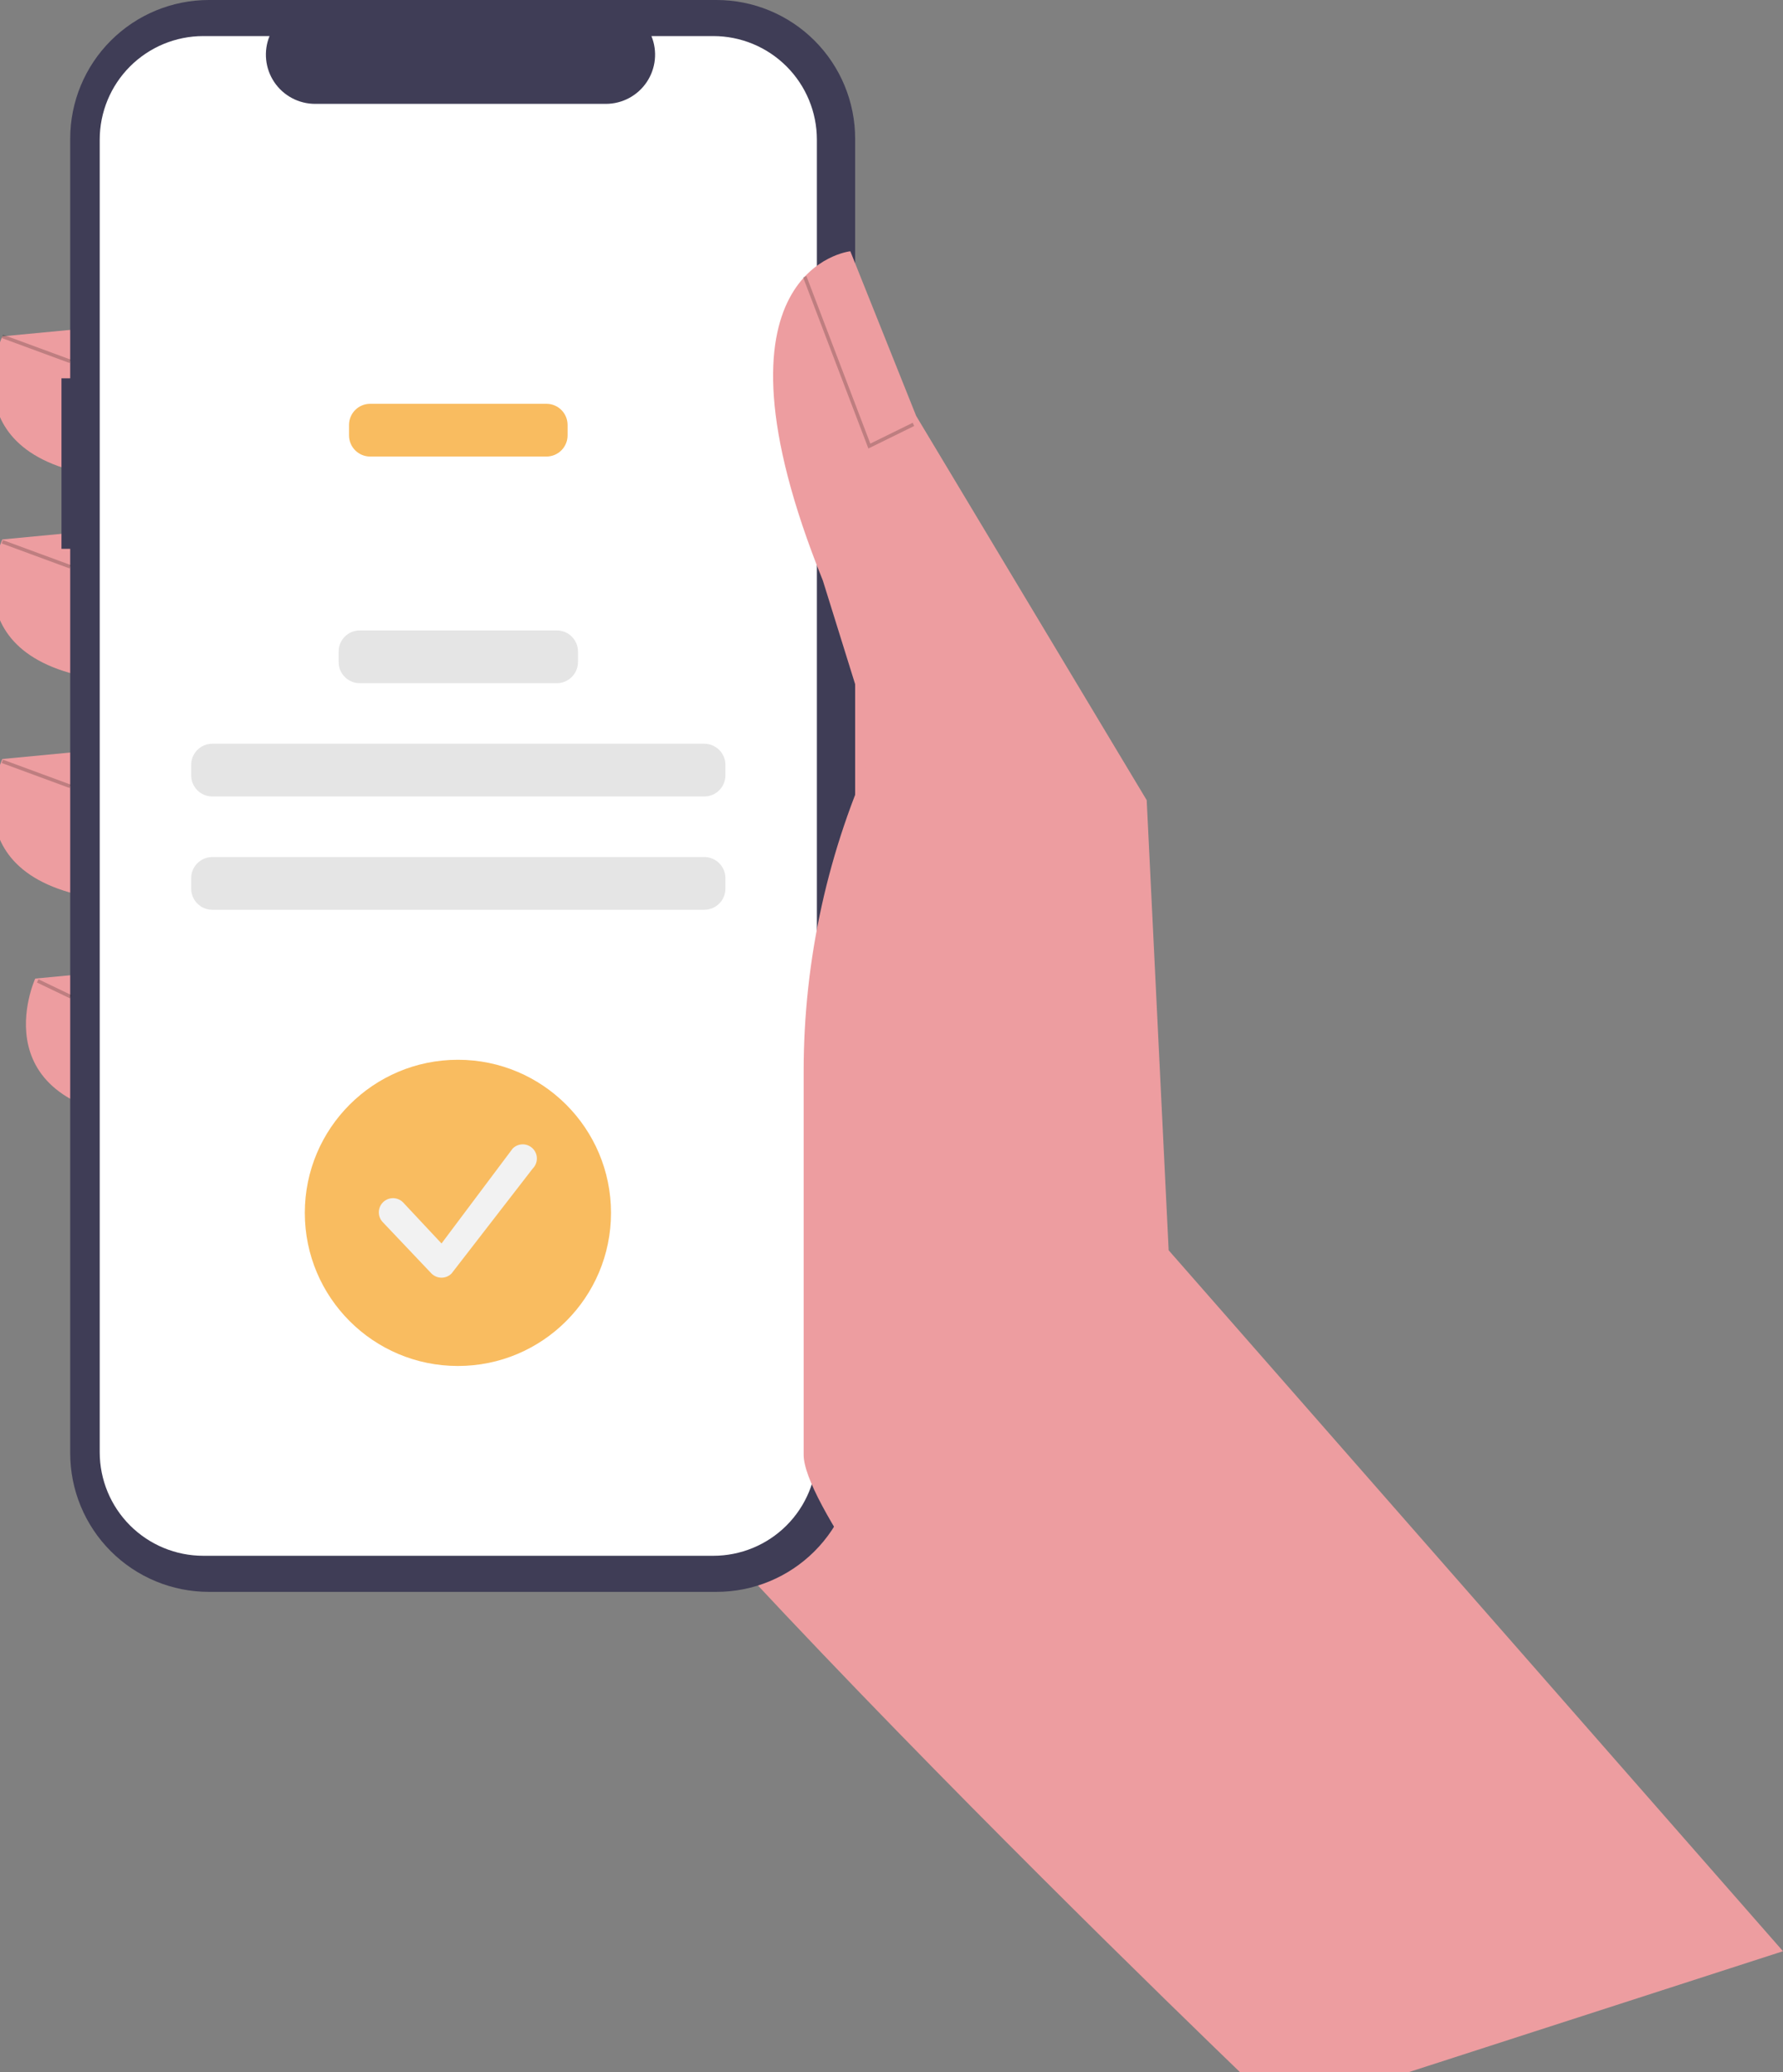 <svg width="432" height="502" viewBox="0 0 432 502" fill="none" xmlns="http://www.w3.org/2000/svg">
<rect x="0" y="0" width="432" height="502" fill="#808080" stroke="none"/>
<g clip-path="url(#clip0_37_2)">
<path d="M306.73 429.823L311.02 512.194C311.02 512.194 129.555 339.478 106.948 288.944C84.34 238.41 126.895 113.403 126.895 113.403L221.314 165.265L306.73 429.823Z" fill="#ED9DA0"/>
<path d="M28.487 78.828L0.56 81.488C0.56 81.488 -14.068 113.405 31.147 116.063L28.487 78.828Z" fill="#ED9DA0"/>
<path d="M28.487 128.03L0.56 130.692C0.56 130.692 -14.068 162.609 31.147 165.267L28.487 128.03Z" fill="#ED9DA0"/>
<path d="M28.487 181.225L0.56 183.885C0.56 183.885 -14.068 215.801 31.147 218.46L28.487 181.225Z" fill="#ED9DA0"/>
<path d="M36.466 234.419L8.539 237.078C8.539 237.078 -6.089 268.995 39.126 271.654L36.466 234.419Z" fill="#ED9DA0"/>
<path d="M14.891 91.648H17.01V33.597C17.01 24.687 20.55 16.141 26.851 9.84C33.151 3.539 41.697 -0.001 50.608 -0.001H173.593C182.504 -0.001 191.049 3.539 197.35 9.84C203.651 16.141 207.191 24.687 207.191 33.597V352.065C207.191 356.477 206.322 360.846 204.633 364.923C202.945 368.999 200.47 372.703 197.35 375.823C194.23 378.942 190.527 381.417 186.45 383.106C182.374 384.794 178.005 385.663 173.593 385.663H50.608C46.196 385.663 41.827 384.794 37.751 383.106C33.674 381.417 29.971 378.942 26.851 375.823C23.731 372.703 21.256 368.999 19.568 364.923C17.879 360.846 17.01 356.477 17.01 352.065V132.969H14.891V91.648Z" fill="#3F3D56"/>
<path d="M49.252 8.741H65.305C64.567 10.551 64.285 12.514 64.485 14.459C64.684 16.403 65.359 18.269 66.449 19.891C67.539 21.514 69.011 22.843 70.737 23.762C72.461 24.682 74.386 25.163 76.341 25.163H146.799C148.754 25.163 150.678 24.682 152.403 23.762C154.128 22.843 155.601 21.514 156.691 19.891C157.782 18.269 158.456 16.403 158.656 14.459C158.855 12.514 158.573 10.55 157.835 8.74H172.83C179.484 8.741 185.866 11.384 190.571 16.089C195.276 20.794 197.919 27.176 197.92 33.83V351.831C197.92 358.485 195.276 364.867 190.571 369.572C185.866 374.278 179.484 376.921 172.83 376.921H49.252C42.597 376.921 36.216 374.278 31.51 369.573C26.805 364.867 24.161 358.485 24.161 351.831V33.83C24.161 27.176 26.805 20.794 31.51 16.089C36.216 11.383 42.597 8.74 49.252 8.74V8.741Z" fill="white"/>
<path d="M132.395 97.828H89.687C86.858 97.828 84.565 100.122 84.565 102.951V105.484C84.565 108.313 86.858 110.606 89.687 110.606H132.395C135.224 110.606 137.517 108.313 137.517 105.484V102.951C137.517 100.122 135.224 97.828 132.395 97.828Z" fill="#F9BC60"/>
<path d="M134.916 152.735H87.166C84.337 152.735 82.043 155.028 82.043 157.857V160.391C82.043 163.22 84.337 165.513 87.166 165.513H134.916C137.745 165.513 140.038 163.22 140.038 160.391V157.857C140.038 155.028 137.745 152.735 134.916 152.735Z" fill="#E5E5E5"/>
<path d="M170.638 180.185H51.444C48.615 180.185 46.322 182.478 46.322 185.307V187.841C46.322 190.67 48.615 192.963 51.444 192.963H170.638C173.467 192.963 175.76 190.67 175.76 187.841V185.307C175.76 182.478 173.467 180.185 170.638 180.185Z" fill="#E5E5E5"/>
<path d="M170.638 207.633H51.444C48.615 207.633 46.322 209.927 46.322 212.756V215.289C46.322 218.118 48.615 220.411 51.444 220.411H170.638C173.467 220.411 175.76 218.118 175.76 215.289V212.756C175.76 209.927 173.467 207.633 170.638 207.633Z" fill="#E5E5E5"/>
<path d="M432 472.724L423.777 463.342L283.152 302.907L277.832 193.859L221.98 100.768L206.022 60.873C206.022 60.873 168.786 64.862 199.372 140.664L212.006 181.224C200.618 205.753 194.718 232.47 194.718 259.514V352.459C194.718 374.344 299.01 493.555 311.15 511.764L432 472.724Z" fill="#ED9DA0"/>
<path opacity="0.2" d="M210.4 108.657L221.503 103.2L221.125 102.432L210.866 107.475L195.379 66.868L194.577 67.174L210.4 108.657Z" fill="black"/>
<path opacity="0.2" d="M0.709 81.083L0.412 81.888L16.861 87.947L17.158 87.142L0.709 81.083Z" fill="black"/>
<path opacity="0.2" d="M0.71 130.848L0.413 131.653L16.862 137.712L17.158 136.907L0.71 130.848Z" fill="black"/>
<path opacity="0.2" d="M0.71 184.046L0.413 184.851L16.862 190.91L17.158 190.105L0.71 184.046Z" fill="black"/>
<path opacity="0.2" d="M9.327 237.258L8.956 238.031L16.965 241.875L17.336 241.102L9.327 237.258Z" fill="black"/>
<path d="M110.946 330.937C131.431 330.937 148.038 314.33 148.038 293.845C148.038 273.359 131.431 256.752 110.946 256.752C90.461 256.752 73.854 273.359 73.854 293.845C73.854 314.33 90.461 330.937 110.946 330.937Z" fill="#F9BC60"/>
<path d="M106.974 309.544C106.523 309.545 106.077 309.456 105.66 309.284C105.244 309.111 104.865 308.858 104.547 308.539L92.788 296.14C92.144 295.496 91.783 294.623 91.783 293.713C91.783 292.802 92.144 291.929 92.788 291.286C93.431 290.642 94.305 290.281 95.215 290.281C96.125 290.281 96.998 290.642 97.642 291.286L106.974 301.258L124.223 278.247C124.866 277.603 125.739 277.241 126.65 277.241C127.56 277.241 128.433 277.603 129.077 278.247C129.72 278.89 130.082 279.763 130.082 280.673C130.082 281.584 129.72 282.457 129.077 283.1L109.4 308.539C109.082 308.858 108.704 309.111 108.287 309.284C107.871 309.456 107.425 309.545 106.974 309.544Z" fill="#F2F2F2"/>
</g>
<defs>
<clipPath id="clip0_37_2">
<rect width="432" height="502" fill="white"/>
</clipPath>
</defs>
</svg>
